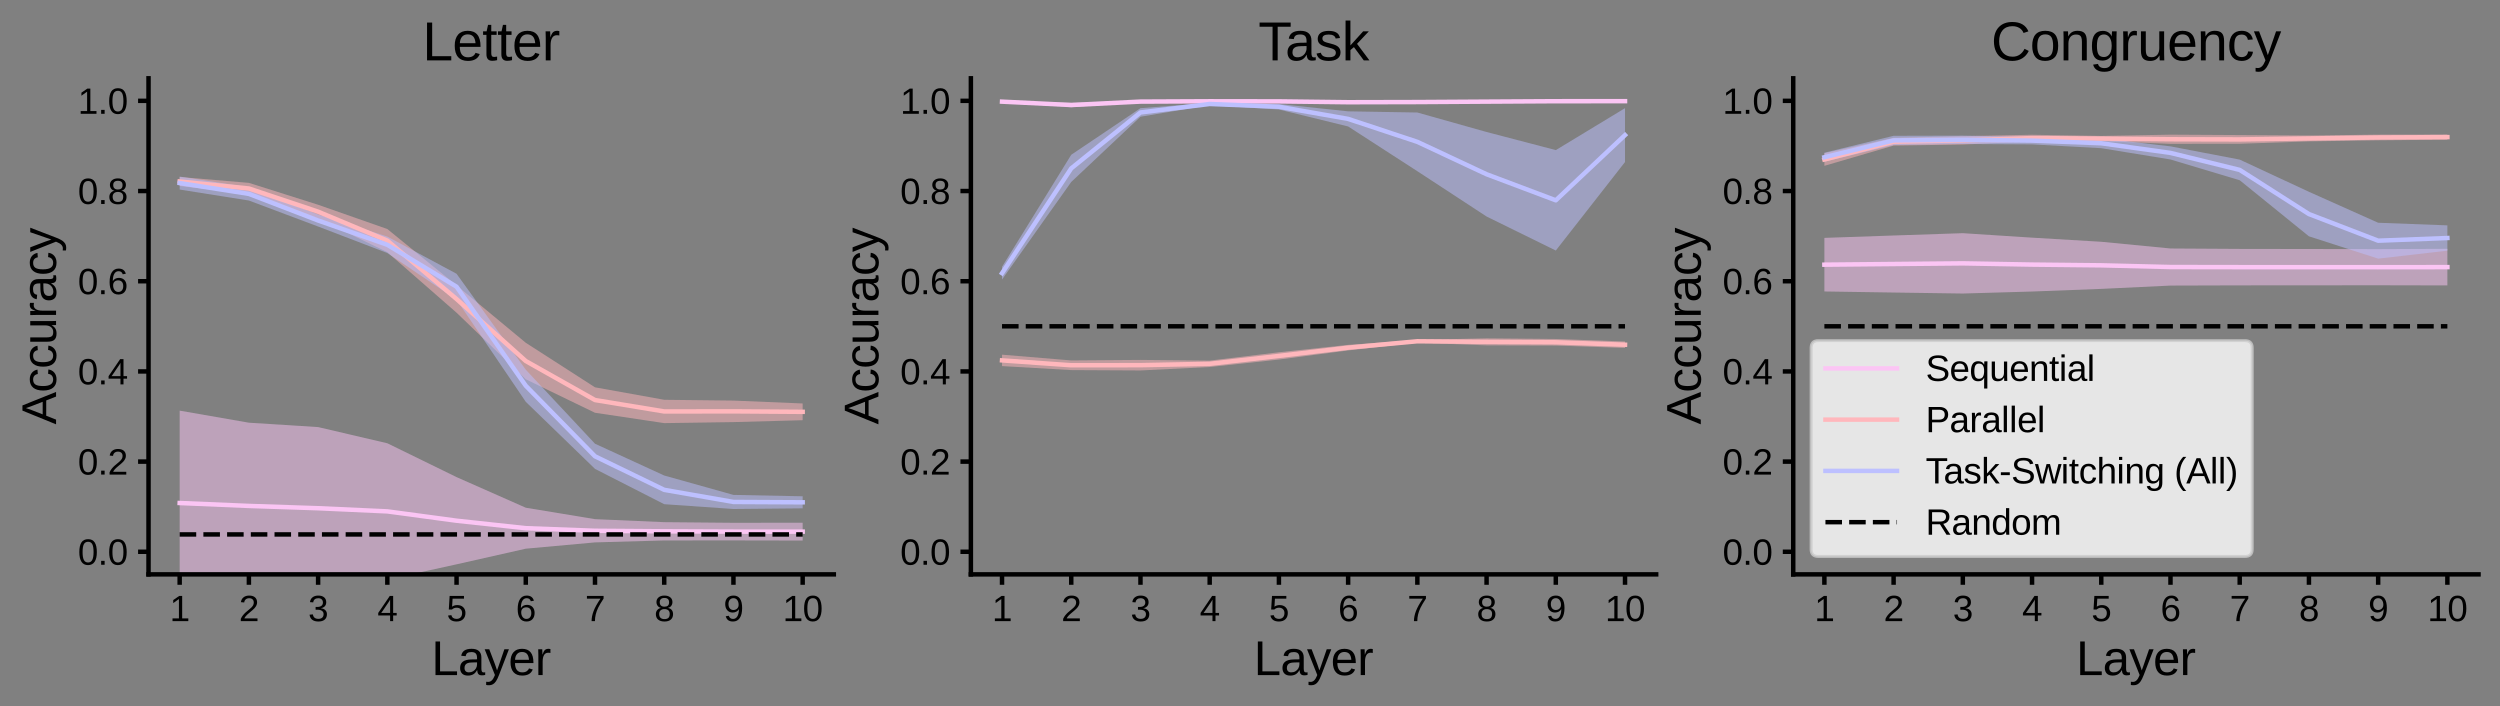 <?xml version="1.0" encoding="utf-8" standalone="no"?>
<!DOCTYPE svg PUBLIC "-//W3C//DTD SVG 1.1//EN"
  "http://www.w3.org/Graphics/SVG/1.1/DTD/svg11.dtd">
<svg xmlns:xlink="http://www.w3.org/1999/xlink" width="838.195pt" height="236.866pt" viewBox="0 0 838.195 236.866" xmlns="http://www.w3.org/2000/svg" version="1.1">
 <rect x="0" y="0" width="838.195" height="236.866" fill="#808080" stroke="none"/>
 <defs>
  <style type="text/css">*{stroke-linejoin: round; stroke-linecap: butt}</style>
 </defs>
 <g id="figure_1">
  <g id="patch_1">
   <path d="M 0 236.866 
L 838.195 236.866 
L 838.195 0 
L 0 0 
L 0 236.866 
z
" style="fill: none"/>
  </g>
  <g id="axes_1">
   <g id="patch_2">
    <path d="M 49.795 192.564 
L 279.56 192.564 
L 279.56 26.244 
L 49.795 26.244 
L 49.795 192.564 
z
" style="fill: none"/>
   </g>
   <g id="PolyCollection_1">
    <path d="M 60.239 137.675 
L 60.239 199.629 
L 83.447 197.533 
L 106.656 197.609 
L 129.865 194.295 
L 153.073 189.206 
L 176.282 183.964 
L 199.49 181.856 
L 222.699 181.201 
L 245.907 181.188 
L 269.116 181.234 
L 269.116 175.255 
L 269.116 175.255 
L 245.907 175.283 
L 222.699 175.067 
L 199.49 174.062 
L 176.282 170.226 
L 153.073 159.962 
L 129.865 148.619 
L 106.656 143.19 
L 83.447 141.721 
L 60.239 137.675 
z
" clip-path="url(#p177476f811)" style="fill: #fbc5f4; fill-opacity: 0.5"/>
   </g>
   <g id="PolyCollection_2">
    <path d="M 60.239 59.342 
L 60.239 62.364 
L 83.447 65.089 
L 106.656 73.29 
L 129.865 84.557 
L 153.073 104.843 
L 176.282 127.169 
L 199.49 138.394 
L 222.699 141.866 
L 245.907 141.523 
L 269.116 140.889 
L 269.116 135.273 
L 269.116 135.273 
L 245.907 134.307 
L 222.699 134.039 
L 199.49 129.858 
L 176.282 114.926 
L 153.073 95.682 
L 129.865 76.788 
L 106.656 68.649 
L 83.447 61.307 
L 60.239 59.342 
z
" clip-path="url(#p177476f811)" style="fill: #ffb7bc; fill-opacity: 0.5"/>
   </g>
   <g id="PolyCollection_3">
    <path d="M 60.239 59.199 
L 60.239 63.556 
L 83.447 67.235 
L 106.656 75.949 
L 129.865 84.842 
L 153.073 100.478 
L 176.282 134.721 
L 199.49 157.21 
L 222.699 169.048 
L 245.907 170.658 
L 269.116 170.434 
L 269.116 166.391 
L 269.116 166.391 
L 245.907 165.929 
L 222.699 159.427 
L 199.49 148.769 
L 176.282 123.948 
L 153.073 91.788 
L 129.865 79.318 
L 106.656 71.914 
L 83.447 62.786 
L 60.239 59.199 
z
" clip-path="url(#p177476f811)" style="fill: #bdc0ff; fill-opacity: 0.5"/>
   </g>
   <g id="matplotlib.axis_1">
    <g id="xtick_1">
     <g id="line2d_1">
      <defs>
       <path id="ma0a44d4d78" d="M 0 0 
L 0 3.5 
" style="stroke: #000000; stroke-width: 1.5"/>
      </defs>
      <g>
       <use xlink:href="#ma0a44d4d78" x="60.239" y="192.564" style="stroke: #000000; stroke-width: 1.5"/>
      </g>
     </g>
     <g id="text_1">
      <!-- 1 -->
      <g transform="translate(56.902 208.261) scale(0.12 -0.12)">
       <defs>
        <path id="LiberationSans-31" d="M 488 0 
L 488 478 
L 1609 478 
L 1609 3866 
L 616 3156 
L 616 3688 
L 1656 4403 
L 2175 4403 
L 2175 478 
L 3247 478 
L 3247 0 
L 488 0 
z
" transform="scale(0.016)"/>
       </defs>
       <use xlink:href="#LiberationSans-31"/>
      </g>
     </g>
    </g>
    <g id="xtick_2">
     <g id="line2d_2">
      <g>
       <use xlink:href="#ma0a44d4d78" x="83.447" y="192.564" style="stroke: #000000; stroke-width: 1.5"/>
      </g>
     </g>
     <g id="text_2">
      <!-- 2 -->
      <g transform="translate(80.111 208.261) scale(0.12 -0.12)">
       <defs>
        <path id="LiberationSans-32" d="M 322 0 
L 322 397 
Q 481 763 711 1042 
Q 941 1322 1194 1548 
Q 1447 1775 1695 1969 
Q 1944 2163 2144 2356 
Q 2344 2550 2467 2762 
Q 2591 2975 2591 3244 
Q 2591 3606 2378 3806 
Q 2166 4006 1788 4006 
Q 1428 4006 1195 3811 
Q 963 3616 922 3263 
L 347 3316 
Q 409 3844 795 4156 
Q 1181 4469 1788 4469 
Q 2453 4469 2811 4155 
Q 3169 3841 3169 3263 
Q 3169 3006 3051 2753 
Q 2934 2500 2703 2247 
Q 2472 1994 1819 1463 
Q 1459 1169 1246 933 
Q 1034 697 941 478 
L 3238 478 
L 3238 0 
L 322 0 
z
" transform="scale(0.016)"/>
       </defs>
       <use xlink:href="#LiberationSans-32"/>
      </g>
     </g>
    </g>
    <g id="xtick_3">
     <g id="line2d_3">
      <g>
       <use xlink:href="#ma0a44d4d78" x="106.656" y="192.564" style="stroke: #000000; stroke-width: 1.5"/>
      </g>
     </g>
     <g id="text_3">
      <!-- 3 -->
      <g transform="translate(103.319 208.261) scale(0.12 -0.12)">
       <defs>
        <path id="LiberationSans-33" d="M 3278 1216 
Q 3278 606 2890 271 
Q 2503 -63 1784 -63 
Q 1116 -63 717 239 
Q 319 541 244 1131 
L 825 1184 
Q 938 403 1784 403 
Q 2209 403 2451 612 
Q 2694 822 2694 1234 
Q 2694 1594 2417 1795 
Q 2141 1997 1619 1997 
L 1300 1997 
L 1300 2484 
L 1606 2484 
Q 2069 2484 2323 2686 
Q 2578 2888 2578 3244 
Q 2578 3597 2370 3801 
Q 2163 4006 1753 4006 
Q 1381 4006 1151 3815 
Q 922 3625 884 3278 
L 319 3322 
Q 381 3863 767 4166 
Q 1153 4469 1759 4469 
Q 2422 4469 2789 4161 
Q 3156 3853 3156 3303 
Q 3156 2881 2920 2617 
Q 2684 2353 2234 2259 
L 2234 2247 
Q 2728 2194 3003 1916 
Q 3278 1638 3278 1216 
z
" transform="scale(0.016)"/>
       </defs>
       <use xlink:href="#LiberationSans-33"/>
      </g>
     </g>
    </g>
    <g id="xtick_4">
     <g id="line2d_4">
      <g>
       <use xlink:href="#ma0a44d4d78" x="129.865" y="192.564" style="stroke: #000000; stroke-width: 1.5"/>
      </g>
     </g>
     <g id="text_4">
      <!-- 4 -->
      <g transform="translate(126.528 208.261) scale(0.12 -0.12)">
       <defs>
        <path id="LiberationSans-34" d="M 2753 997 
L 2753 0 
L 2222 0 
L 2222 997 
L 147 997 
L 147 1434 
L 2163 4403 
L 2753 4403 
L 2753 1441 
L 3372 1441 
L 3372 997 
L 2753 997 
z
M 2222 3769 
Q 2216 3750 2134 3603 
Q 2053 3456 2013 3397 
L 884 1734 
L 716 1503 
L 666 1441 
L 2222 1441 
L 2222 3769 
z
" transform="scale(0.016)"/>
       </defs>
       <use xlink:href="#LiberationSans-34"/>
      </g>
     </g>
    </g>
    <g id="xtick_5">
     <g id="line2d_5">
      <g>
       <use xlink:href="#ma0a44d4d78" x="153.073" y="192.564" style="stroke: #000000; stroke-width: 1.5"/>
      </g>
     </g>
     <g id="text_5">
      <!-- 5 -->
      <g transform="translate(149.737 208.261) scale(0.12 -0.12)">
       <defs>
        <path id="LiberationSans-35" d="M 3291 1434 
Q 3291 738 2877 337 
Q 2463 -63 1728 -63 
Q 1113 -63 734 206 
Q 356 475 256 984 
L 825 1050 
Q 1003 397 1741 397 
Q 2194 397 2450 670 
Q 2706 944 2706 1422 
Q 2706 1838 2448 2094 
Q 2191 2350 1753 2350 
Q 1525 2350 1328 2278 
Q 1131 2206 934 2034 
L 384 2034 
L 531 4403 
L 3034 4403 
L 3034 3925 
L 1044 3925 
L 959 2528 
Q 1325 2809 1869 2809 
Q 2519 2809 2905 2428 
Q 3291 2047 3291 1434 
z
" transform="scale(0.016)"/>
       </defs>
       <use xlink:href="#LiberationSans-35"/>
      </g>
     </g>
    </g>
    <g id="xtick_6">
     <g id="line2d_6">
      <g>
       <use xlink:href="#ma0a44d4d78" x="176.282" y="192.564" style="stroke: #000000; stroke-width: 1.5"/>
      </g>
     </g>
     <g id="text_6">
      <!-- 6 -->
      <g transform="translate(172.945 208.261) scale(0.12 -0.12)">
       <defs>
        <path id="LiberationSans-36" d="M 3278 1441 
Q 3278 744 2900 340 
Q 2522 -63 1856 -63 
Q 1113 -63 719 490 
Q 325 1044 325 2100 
Q 325 3244 734 3856 
Q 1144 4469 1900 4469 
Q 2897 4469 3156 3572 
L 2619 3475 
Q 2453 4013 1894 4013 
Q 1413 4013 1148 3564 
Q 884 3116 884 2266 
Q 1038 2550 1316 2698 
Q 1594 2847 1953 2847 
Q 2563 2847 2920 2465 
Q 3278 2084 3278 1441 
z
M 2706 1416 
Q 2706 1894 2472 2153 
Q 2238 2413 1819 2413 
Q 1425 2413 1183 2183 
Q 941 1953 941 1550 
Q 941 1041 1192 716 
Q 1444 391 1838 391 
Q 2244 391 2475 664 
Q 2706 938 2706 1416 
z
" transform="scale(0.016)"/>
       </defs>
       <use xlink:href="#LiberationSans-36"/>
      </g>
     </g>
    </g>
    <g id="xtick_7">
     <g id="line2d_7">
      <g>
       <use xlink:href="#ma0a44d4d78" x="199.49" y="192.564" style="stroke: #000000; stroke-width: 1.5"/>
      </g>
     </g>
     <g id="text_7">
      <!-- 7 -->
      <g transform="translate(196.154 208.261) scale(0.12 -0.12)">
       <defs>
        <path id="LiberationSans-37" d="M 3238 3947 
Q 2563 2916 2284 2331 
Q 2006 1747 1867 1178 
Q 1728 609 1728 0 
L 1141 0 
Q 1141 844 1498 1776 
Q 1856 2709 2694 3925 
L 328 3925 
L 328 4403 
L 3238 4403 
L 3238 3947 
z
" transform="scale(0.016)"/>
       </defs>
       <use xlink:href="#LiberationSans-37"/>
      </g>
     </g>
    </g>
    <g id="xtick_8">
     <g id="line2d_8">
      <g>
       <use xlink:href="#ma0a44d4d78" x="222.699" y="192.564" style="stroke: #000000; stroke-width: 1.5"/>
      </g>
     </g>
     <g id="text_8">
      <!-- 8 -->
      <g transform="translate(219.362 208.261) scale(0.12 -0.12)">
       <defs>
        <path id="LiberationSans-38" d="M 3281 1228 
Q 3281 619 2893 278 
Q 2506 -63 1781 -63 
Q 1075 -63 676 271 
Q 278 606 278 1222 
Q 278 1653 525 1947 
Q 772 2241 1156 2303 
L 1156 2316 
Q 797 2400 589 2681 
Q 381 2963 381 3341 
Q 381 3844 757 4156 
Q 1134 4469 1769 4469 
Q 2419 4469 2795 4162 
Q 3172 3856 3172 3334 
Q 3172 2956 2962 2675 
Q 2753 2394 2391 2322 
L 2391 2309 
Q 2813 2241 3047 1952 
Q 3281 1663 3281 1228 
z
M 2588 3303 
Q 2588 4050 1769 4050 
Q 1372 4050 1164 3862 
Q 956 3675 956 3303 
Q 956 2925 1170 2726 
Q 1384 2528 1775 2528 
Q 2172 2528 2380 2711 
Q 2588 2894 2588 3303 
z
M 2697 1281 
Q 2697 1691 2453 1898 
Q 2209 2106 1769 2106 
Q 1341 2106 1100 1882 
Q 859 1659 859 1269 
Q 859 359 1788 359 
Q 2247 359 2472 579 
Q 2697 800 2697 1281 
z
" transform="scale(0.016)"/>
       </defs>
       <use xlink:href="#LiberationSans-38"/>
      </g>
     </g>
    </g>
    <g id="xtick_9">
     <g id="line2d_9">
      <g>
       <use xlink:href="#ma0a44d4d78" x="245.907" y="192.564" style="stroke: #000000; stroke-width: 1.5"/>
      </g>
     </g>
     <g id="text_9">
      <!-- 9 -->
      <g transform="translate(242.571 208.261) scale(0.12 -0.12)">
       <defs>
        <path id="LiberationSans-39" d="M 3256 2291 
Q 3256 1156 2842 546 
Q 2428 -63 1663 -63 
Q 1147 -63 836 154 
Q 525 372 391 856 
L 928 941 
Q 1097 391 1672 391 
Q 2156 391 2422 841 
Q 2688 1291 2700 2125 
Q 2575 1844 2272 1673 
Q 1969 1503 1606 1503 
Q 1013 1503 656 1909 
Q 300 2316 300 2988 
Q 300 3678 687 4073 
Q 1075 4469 1766 4469 
Q 2500 4469 2878 3925 
Q 3256 3381 3256 2291 
z
M 2644 2834 
Q 2644 3366 2400 3689 
Q 2156 4013 1747 4013 
Q 1341 4013 1106 3736 
Q 872 3459 872 2988 
Q 872 2506 1106 2226 
Q 1341 1947 1741 1947 
Q 1984 1947 2193 2058 
Q 2403 2169 2523 2372 
Q 2644 2575 2644 2834 
z
" transform="scale(0.016)"/>
       </defs>
       <use xlink:href="#LiberationSans-39"/>
      </g>
     </g>
    </g>
    <g id="xtick_10">
     <g id="line2d_10">
      <g>
       <use xlink:href="#ma0a44d4d78" x="269.116" y="192.564" style="stroke: #000000; stroke-width: 1.5"/>
      </g>
     </g>
     <g id="text_10">
      <!-- 10 -->
      <g transform="translate(262.443 208.261) scale(0.12 -0.12)">
       <defs>
        <path id="LiberationSans-30" d="M 3309 2203 
Q 3309 1100 2920 518 
Q 2531 -63 1772 -63 
Q 1013 -63 631 515 
Q 250 1094 250 2203 
Q 250 3338 620 3903 
Q 991 4469 1791 4469 
Q 2569 4469 2939 3897 
Q 3309 3325 3309 2203 
z
M 2738 2203 
Q 2738 3156 2517 3584 
Q 2297 4013 1791 4013 
Q 1272 4013 1045 3591 
Q 819 3169 819 2203 
Q 819 1266 1048 831 
Q 1278 397 1778 397 
Q 2275 397 2506 840 
Q 2738 1284 2738 2203 
z
" transform="scale(0.016)"/>
       </defs>
       <use xlink:href="#LiberationSans-31"/>
       <use xlink:href="#LiberationSans-30" x="55.615"/>
      </g>
     </g>
    </g>
    <g id="text_11">
     <!-- Layer -->
     <g transform="translate(144.667 226.346) scale(0.16 -0.16)">
      <defs>
       <path id="LiberationSans-4c" d="M 525 0 
L 525 4403 
L 1122 4403 
L 1122 488 
L 3347 488 
L 3347 0 
L 525 0 
z
" transform="scale(0.016)"/>
       <path id="LiberationSans-61" d="M 1294 -63 
Q 784 -63 528 206 
Q 272 475 272 944 
Q 272 1469 617 1750 
Q 963 2031 1731 2050 
L 2491 2063 
L 2491 2247 
Q 2491 2659 2316 2837 
Q 2141 3016 1766 3016 
Q 1388 3016 1216 2887 
Q 1044 2759 1009 2478 
L 422 2531 
Q 566 3444 1778 3444 
Q 2416 3444 2737 3151 
Q 3059 2859 3059 2306 
L 3059 850 
Q 3059 600 3125 473 
Q 3191 347 3375 347 
Q 3456 347 3559 369 
L 3559 19 
Q 3347 -31 3125 -31 
Q 2813 -31 2670 133 
Q 2528 297 2509 647 
L 2491 647 
Q 2275 259 1989 98 
Q 1703 -63 1294 -63 
z
M 1422 359 
Q 1731 359 1972 500 
Q 2213 641 2352 886 
Q 2491 1131 2491 1391 
L 2491 1669 
L 1875 1656 
Q 1478 1650 1273 1575 
Q 1069 1500 959 1344 
Q 850 1188 850 934 
Q 850 659 998 509 
Q 1147 359 1422 359 
z
" transform="scale(0.016)"/>
       <path id="LiberationSans-79" d="M 597 -1328 
Q 366 -1328 209 -1294 
L 209 -872 
Q 328 -891 472 -891 
Q 997 -891 1303 -119 
L 1356 16 
L 16 3381 
L 616 3381 
L 1328 1513 
Q 1344 1469 1366 1408 
Q 1388 1347 1506 1000 
Q 1625 653 1634 613 
L 1853 1228 
L 2594 3381 
L 3188 3381 
L 1888 0 
Q 1678 -541 1497 -805 
Q 1316 -1069 1095 -1198 
Q 875 -1328 597 -1328 
z
" transform="scale(0.016)"/>
       <path id="LiberationSans-65" d="M 863 1572 
Q 863 991 1103 675 
Q 1344 359 1806 359 
Q 2172 359 2392 506 
Q 2613 653 2691 878 
L 3184 738 
Q 2881 -63 1806 -63 
Q 1056 -63 664 384 
Q 272 831 272 1713 
Q 272 2550 664 2997 
Q 1056 3444 1784 3444 
Q 3275 3444 3275 1647 
L 3275 1572 
L 863 1572 
z
M 2694 2003 
Q 2647 2538 2422 2783 
Q 2197 3028 1775 3028 
Q 1366 3028 1127 2754 
Q 888 2481 869 2003 
L 2694 2003 
z
" transform="scale(0.016)"/>
       <path id="LiberationSans-72" d="M 444 0 
L 444 2594 
Q 444 2950 425 3381 
L 956 3381 
Q 981 2806 981 2691 
L 994 2691 
Q 1128 3125 1303 3284 
Q 1478 3444 1797 3444 
Q 1909 3444 2025 3413 
L 2025 2897 
Q 1913 2928 1725 2928 
Q 1375 2928 1190 2626 
Q 1006 2325 1006 1763 
L 1006 0 
L 444 0 
z
" transform="scale(0.016)"/>
      </defs>
      <use xlink:href="#LiberationSans-4c"/>
      <use xlink:href="#LiberationSans-61" x="55.615"/>
      <use xlink:href="#LiberationSans-79" x="111.23"/>
      <use xlink:href="#LiberationSans-65" x="161.23"/>
      <use xlink:href="#LiberationSans-72" x="216.846"/>
     </g>
    </g>
   </g>
   <g id="matplotlib.axis_2">
    <g id="ytick_1">
     <g id="line2d_11">
      <defs>
       <path id="mbcff55634d" d="M 0 0 
L -3.5 0 
" style="stroke: #000000; stroke-width: 1.5"/>
      </defs>
      <g>
       <use xlink:href="#mbcff55634d" x="49.795" y="185.004" style="stroke: #000000; stroke-width: 1.5"/>
      </g>
     </g>
     <g id="text_12">
      <!-- 0.0 -->
      <g transform="translate(26.115 189.352) scale(0.12 -0.12)">
       <defs>
        <path id="LiberationSans-2e" d="M 584 0 
L 584 684 
L 1194 684 
L 1194 0 
L 584 0 
z
" transform="scale(0.016)"/>
       </defs>
       <use xlink:href="#LiberationSans-30"/>
       <use xlink:href="#LiberationSans-2e" x="55.615"/>
       <use xlink:href="#LiberationSans-30" x="83.398"/>
      </g>
     </g>
    </g>
    <g id="ytick_2">
     <g id="line2d_12">
      <g>
       <use xlink:href="#mbcff55634d" x="49.795" y="154.764" style="stroke: #000000; stroke-width: 1.5"/>
      </g>
     </g>
     <g id="text_13">
      <!-- 0.2 -->
      <g transform="translate(26.115 159.113) scale(0.12 -0.12)">
       <use xlink:href="#LiberationSans-30"/>
       <use xlink:href="#LiberationSans-2e" x="55.615"/>
       <use xlink:href="#LiberationSans-32" x="83.398"/>
      </g>
     </g>
    </g>
    <g id="ytick_3">
     <g id="line2d_13">
      <g>
       <use xlink:href="#mbcff55634d" x="49.795" y="124.524" style="stroke: #000000; stroke-width: 1.5"/>
      </g>
     </g>
     <g id="text_14">
      <!-- 0.4 -->
      <g transform="translate(26.115 128.873) scale(0.12 -0.12)">
       <use xlink:href="#LiberationSans-30"/>
       <use xlink:href="#LiberationSans-2e" x="55.615"/>
       <use xlink:href="#LiberationSans-34" x="83.398"/>
      </g>
     </g>
    </g>
    <g id="ytick_4">
     <g id="line2d_14">
      <g>
       <use xlink:href="#mbcff55634d" x="49.795" y="94.284" style="stroke: #000000; stroke-width: 1.5"/>
      </g>
     </g>
     <g id="text_15">
      <!-- 0.6 -->
      <g transform="translate(26.115 98.632) scale(0.12 -0.12)">
       <use xlink:href="#LiberationSans-30"/>
       <use xlink:href="#LiberationSans-2e" x="55.615"/>
       <use xlink:href="#LiberationSans-36" x="83.398"/>
      </g>
     </g>
    </g>
    <g id="ytick_5">
     <g id="line2d_15">
      <g>
       <use xlink:href="#mbcff55634d" x="49.795" y="64.044" style="stroke: #000000; stroke-width: 1.5"/>
      </g>
     </g>
     <g id="text_16">
      <!-- 0.8 -->
      <g transform="translate(26.115 68.392) scale(0.12 -0.12)">
       <use xlink:href="#LiberationSans-30"/>
       <use xlink:href="#LiberationSans-2e" x="55.615"/>
       <use xlink:href="#LiberationSans-38" x="83.398"/>
      </g>
     </g>
    </g>
    <g id="ytick_6">
     <g id="line2d_16">
      <g>
       <use xlink:href="#mbcff55634d" x="49.795" y="33.804" style="stroke: #000000; stroke-width: 1.5"/>
      </g>
     </g>
     <g id="text_17">
      <!-- 1.0 -->
      <g transform="translate(26.115 38.153) scale(0.12 -0.12)">
       <use xlink:href="#LiberationSans-31"/>
       <use xlink:href="#LiberationSans-2e" x="55.615"/>
       <use xlink:href="#LiberationSans-30" x="83.398"/>
      </g>
     </g>
    </g>
    <g id="text_18">
     <!-- Accuracy -->
     <g transform="translate(18.795 142.302) rotate(-90) scale(0.16 -0.16)">
      <defs>
       <path id="LiberationSans-41" d="M 3647 0 
L 3144 1288 
L 1138 1288 
L 631 0 
L 13 0 
L 1809 4403 
L 2488 4403 
L 4256 0 
L 3647 0 
z
M 2141 3953 
L 2113 3866 
Q 2034 3606 1881 3200 
L 1319 1753 
L 2966 1753 
L 2400 3206 
Q 2313 3422 2225 3694 
L 2141 3953 
z
" transform="scale(0.016)"/>
       <path id="LiberationSans-63" d="M 859 1706 
Q 859 1031 1071 706 
Q 1284 381 1713 381 
Q 2013 381 2214 543 
Q 2416 706 2463 1044 
L 3031 1006 
Q 2966 519 2616 228 
Q 2266 -63 1728 -63 
Q 1019 -63 645 385 
Q 272 834 272 1694 
Q 272 2547 647 2995 
Q 1022 3444 1722 3444 
Q 2241 3444 2583 3175 
Q 2925 2906 3013 2434 
L 2434 2391 
Q 2391 2672 2212 2837 
Q 2034 3003 1706 3003 
Q 1259 3003 1059 2706 
Q 859 2409 859 1706 
z
" transform="scale(0.016)"/>
       <path id="LiberationSans-75" d="M 981 3381 
L 981 1238 
Q 981 903 1047 718 
Q 1113 534 1256 453 
Q 1400 372 1678 372 
Q 2084 372 2318 650 
Q 2553 928 2553 1422 
L 2553 3381 
L 3116 3381 
L 3116 722 
Q 3116 131 3134 0 
L 2603 0 
Q 2600 16 2597 84 
Q 2594 153 2589 242 
Q 2584 331 2578 578 
L 2569 578 
Q 2375 228 2120 82 
Q 1866 -63 1488 -63 
Q 931 -63 673 214 
Q 416 491 416 1128 
L 416 3381 
L 981 3381 
z
" transform="scale(0.016)"/>
      </defs>
      <use xlink:href="#LiberationSans-41"/>
      <use xlink:href="#LiberationSans-63" x="66.699"/>
      <use xlink:href="#LiberationSans-63" x="116.699"/>
      <use xlink:href="#LiberationSans-75" x="166.699"/>
      <use xlink:href="#LiberationSans-72" x="222.314"/>
      <use xlink:href="#LiberationSans-61" x="255.615"/>
      <use xlink:href="#LiberationSans-63" x="311.23"/>
      <use xlink:href="#LiberationSans-79" x="361.23"/>
     </g>
    </g>
   </g>
   <g id="line2d_17">
    <path d="M 60.239 168.652 
L 83.447 169.627 
L 106.656 170.399 
L 129.865 171.457 
L 153.073 174.584 
L 176.282 177.095 
L 199.49 177.959 
L 222.699 178.134 
L 245.907 178.235 
L 269.116 178.245 
" clip-path="url(#p177476f811)" style="fill: none; stroke: #fbc5f4; stroke-width: 1.5; stroke-linecap: square"/>
   </g>
   <g id="line2d_18">
    <path d="M 60.239 60.853 
L 83.447 63.198 
L 106.656 70.97 
L 129.865 80.673 
L 153.073 100.262 
L 176.282 121.048 
L 199.49 134.126 
L 222.699 137.952 
L 245.907 137.915 
L 269.116 138.081 
" clip-path="url(#p177476f811)" style="fill: none; stroke: #ffb7bc; stroke-width: 1.5; stroke-linecap: square"/>
   </g>
   <g id="line2d_19">
    <path d="M 60.239 61.377 
L 83.447 65.01 
L 106.656 73.931 
L 129.865 82.08 
L 153.073 96.133 
L 176.282 129.334 
L 199.49 152.989 
L 222.699 164.237 
L 245.907 168.293 
L 269.116 168.413 
" clip-path="url(#p177476f811)" style="fill: none; stroke: #bdc0ff; stroke-width: 1.5; stroke-linecap: square"/>
   </g>
   <g id="line2d_20">
    <path d="M 60.239 179.189 
L 83.447 179.189 
L 106.656 179.189 
L 129.865 179.189 
L 153.073 179.189 
L 176.282 179.189 
L 199.49 179.189 
L 222.699 179.189 
L 245.907 179.189 
L 269.116 179.189 
" clip-path="url(#p177476f811)" style="fill: none; stroke-dasharray: 5.55,2.4; stroke-dashoffset: 0; stroke: #000000; stroke-width: 1.5"/>
   </g>
   <g id="patch_3">
    <path d="M 49.795 192.564 
L 49.795 26.244 
" style="fill: none; stroke: #000000; stroke-width: 1.5; stroke-linejoin: miter; stroke-linecap: square"/>
   </g>
   <g id="patch_4">
    <path d="M 49.795 192.564 
L 279.56 192.564 
" style="fill: none; stroke: #000000; stroke-width: 1.5; stroke-linejoin: miter; stroke-linecap: square"/>
   </g>
   <g id="text_19">
    <!-- Letter -->
    <g transform="translate(141.665 20.244) scale(0.18 -0.18)">
     <defs>
      <path id="LiberationSans-74" d="M 1731 25 
Q 1453 -50 1163 -50 
Q 488 -50 488 716 
L 488 2972 
L 97 2972 
L 97 3381 
L 509 3381 
L 675 4138 
L 1050 4138 
L 1050 3381 
L 1675 3381 
L 1675 2972 
L 1050 2972 
L 1050 838 
Q 1050 594 1129 495 
Q 1209 397 1406 397 
Q 1519 397 1731 441 
L 1731 25 
z
" transform="scale(0.016)"/>
     </defs>
     <use xlink:href="#LiberationSans-4c"/>
     <use xlink:href="#LiberationSans-65" x="55.615"/>
     <use xlink:href="#LiberationSans-74" x="111.23"/>
     <use xlink:href="#LiberationSans-74" x="139.014"/>
     <use xlink:href="#LiberationSans-65" x="166.797"/>
     <use xlink:href="#LiberationSans-72" x="222.412"/>
    </g>
   </g>
  </g>
  <g id="axes_2">
   <g id="patch_5">
    <path d="M 325.513 192.564 
L 555.277 192.564 
L 555.277 26.244 
L 325.513 26.244 
L 325.513 192.564 
z
" style="fill: none"/>
   </g>
   <g id="PolyCollection_4">
    <path d="M 335.956 33.98 
L 335.956 34.181 
L 359.165 35.955 
L 382.374 34.209 
L 405.582 34.062 
L 428.791 34.148 
L 451.999 34.548 
L 475.208 34.362 
L 498.416 34.29 
L 521.625 34.043 
L 544.834 34.033 
L 544.834 33.815 
L 544.834 33.815 
L 521.625 33.823 
L 498.416 33.852 
L 475.208 34.074 
L 451.999 33.999 
L 428.791 33.829 
L 405.582 33.841 
L 382.374 33.915 
L 359.165 34.468 
L 335.956 33.98 
z
" clip-path="url(#p1b9ed61f5f)" style="fill: #fbc5f4; fill-opacity: 0.5"/>
   </g>
   <g id="PolyCollection_5">
    <path d="M 335.956 118.912 
L 335.956 122.743 
L 359.165 124.086 
L 382.374 124.208 
L 405.582 123.049 
L 428.791 120.551 
L 451.999 117.492 
L 475.208 114.881 
L 498.416 115.798 
L 521.625 115.863 
L 544.834 116.651 
L 544.834 114.5 
L 544.834 114.5 
L 521.625 113.651 
L 498.416 113.44 
L 475.208 113.953 
L 451.999 115.627 
L 428.791 118.106 
L 405.582 120.905 
L 382.374 120.666 
L 359.165 120.842 
L 335.956 118.912 
z
" clip-path="url(#p1b9ed61f5f)" style="fill: #ffb7bc; fill-opacity: 0.5"/>
   </g>
   <g id="PolyCollection_6">
    <path d="M 335.956 89.446 
L 335.956 93.733 
L 359.165 61.007 
L 382.374 39.14 
L 405.582 35.248 
L 428.791 36.712 
L 451.999 42.402 
L 475.208 57.406 
L 498.416 72.596 
L 521.625 84.001 
L 544.834 54.326 
L 544.834 36.257 
L 544.834 36.257 
L 521.625 50.323 
L 498.416 44.254 
L 475.208 37.72 
L 451.999 37.328 
L 428.791 34.87 
L 405.582 34.476 
L 382.374 36.268 
L 359.165 51.888 
L 335.956 89.446 
z
" clip-path="url(#p1b9ed61f5f)" style="fill: #bdc0ff; fill-opacity: 0.5"/>
   </g>
   <g id="matplotlib.axis_3">
    <g id="xtick_11">
     <g id="line2d_21">
      <g>
       <use xlink:href="#ma0a44d4d78" x="335.956" y="192.564" style="stroke: #000000; stroke-width: 1.5"/>
      </g>
     </g>
     <g id="text_20">
      <!-- 1 -->
      <g transform="translate(332.62 208.261) scale(0.12 -0.12)">
       <use xlink:href="#LiberationSans-31"/>
      </g>
     </g>
    </g>
    <g id="xtick_12">
     <g id="line2d_22">
      <g>
       <use xlink:href="#ma0a44d4d78" x="359.165" y="192.564" style="stroke: #000000; stroke-width: 1.5"/>
      </g>
     </g>
     <g id="text_21">
      <!-- 2 -->
      <g transform="translate(355.828 208.261) scale(0.12 -0.12)">
       <use xlink:href="#LiberationSans-32"/>
      </g>
     </g>
    </g>
    <g id="xtick_13">
     <g id="line2d_23">
      <g>
       <use xlink:href="#ma0a44d4d78" x="382.374" y="192.564" style="stroke: #000000; stroke-width: 1.5"/>
      </g>
     </g>
     <g id="text_22">
      <!-- 3 -->
      <g transform="translate(379.037 208.261) scale(0.12 -0.12)">
       <use xlink:href="#LiberationSans-33"/>
      </g>
     </g>
    </g>
    <g id="xtick_14">
     <g id="line2d_24">
      <g>
       <use xlink:href="#ma0a44d4d78" x="405.582" y="192.564" style="stroke: #000000; stroke-width: 1.5"/>
      </g>
     </g>
     <g id="text_23">
      <!-- 4 -->
      <g transform="translate(402.246 208.261) scale(0.12 -0.12)">
       <use xlink:href="#LiberationSans-34"/>
      </g>
     </g>
    </g>
    <g id="xtick_15">
     <g id="line2d_25">
      <g>
       <use xlink:href="#ma0a44d4d78" x="428.791" y="192.564" style="stroke: #000000; stroke-width: 1.5"/>
      </g>
     </g>
     <g id="text_24">
      <!-- 5 -->
      <g transform="translate(425.454 208.261) scale(0.12 -0.12)">
       <use xlink:href="#LiberationSans-35"/>
      </g>
     </g>
    </g>
    <g id="xtick_16">
     <g id="line2d_26">
      <g>
       <use xlink:href="#ma0a44d4d78" x="451.999" y="192.564" style="stroke: #000000; stroke-width: 1.5"/>
      </g>
     </g>
     <g id="text_25">
      <!-- 6 -->
      <g transform="translate(448.663 208.261) scale(0.12 -0.12)">
       <use xlink:href="#LiberationSans-36"/>
      </g>
     </g>
    </g>
    <g id="xtick_17">
     <g id="line2d_27">
      <g>
       <use xlink:href="#ma0a44d4d78" x="475.208" y="192.564" style="stroke: #000000; stroke-width: 1.5"/>
      </g>
     </g>
     <g id="text_26">
      <!-- 7 -->
      <g transform="translate(471.871 208.261) scale(0.12 -0.12)">
       <use xlink:href="#LiberationSans-37"/>
      </g>
     </g>
    </g>
    <g id="xtick_18">
     <g id="line2d_28">
      <g>
       <use xlink:href="#ma0a44d4d78" x="498.416" y="192.564" style="stroke: #000000; stroke-width: 1.5"/>
      </g>
     </g>
     <g id="text_27">
      <!-- 8 -->
      <g transform="translate(495.08 208.261) scale(0.12 -0.12)">
       <use xlink:href="#LiberationSans-38"/>
      </g>
     </g>
    </g>
    <g id="xtick_19">
     <g id="line2d_29">
      <g>
       <use xlink:href="#ma0a44d4d78" x="521.625" y="192.564" style="stroke: #000000; stroke-width: 1.5"/>
      </g>
     </g>
     <g id="text_28">
      <!-- 9 -->
      <g transform="translate(518.288 208.261) scale(0.12 -0.12)">
       <use xlink:href="#LiberationSans-39"/>
      </g>
     </g>
    </g>
    <g id="xtick_20">
     <g id="line2d_30">
      <g>
       <use xlink:href="#ma0a44d4d78" x="544.834" y="192.564" style="stroke: #000000; stroke-width: 1.5"/>
      </g>
     </g>
     <g id="text_29">
      <!-- 10 -->
      <g transform="translate(538.16 208.261) scale(0.12 -0.12)">
       <use xlink:href="#LiberationSans-31"/>
       <use xlink:href="#LiberationSans-30" x="55.615"/>
      </g>
     </g>
    </g>
    <g id="text_30">
     <!-- Layer -->
     <g transform="translate(420.385 226.346) scale(0.16 -0.16)">
      <use xlink:href="#LiberationSans-4c"/>
      <use xlink:href="#LiberationSans-61" x="55.615"/>
      <use xlink:href="#LiberationSans-79" x="111.23"/>
      <use xlink:href="#LiberationSans-65" x="161.23"/>
      <use xlink:href="#LiberationSans-72" x="216.846"/>
     </g>
    </g>
   </g>
   <g id="matplotlib.axis_4">
    <g id="ytick_7">
     <g id="line2d_31">
      <g>
       <use xlink:href="#mbcff55634d" x="325.513" y="185.004" style="stroke: #000000; stroke-width: 1.5"/>
      </g>
     </g>
     <g id="text_31">
      <!-- 0.0 -->
      <g transform="translate(301.833 189.352) scale(0.12 -0.12)">
       <use xlink:href="#LiberationSans-30"/>
       <use xlink:href="#LiberationSans-2e" x="55.615"/>
       <use xlink:href="#LiberationSans-30" x="83.398"/>
      </g>
     </g>
    </g>
    <g id="ytick_8">
     <g id="line2d_32">
      <g>
       <use xlink:href="#mbcff55634d" x="325.513" y="154.764" style="stroke: #000000; stroke-width: 1.5"/>
      </g>
     </g>
     <g id="text_32">
      <!-- 0.2 -->
      <g transform="translate(301.833 159.113) scale(0.12 -0.12)">
       <use xlink:href="#LiberationSans-30"/>
       <use xlink:href="#LiberationSans-2e" x="55.615"/>
       <use xlink:href="#LiberationSans-32" x="83.398"/>
      </g>
     </g>
    </g>
    <g id="ytick_9">
     <g id="line2d_33">
      <g>
       <use xlink:href="#mbcff55634d" x="325.513" y="124.524" style="stroke: #000000; stroke-width: 1.5"/>
      </g>
     </g>
     <g id="text_33">
      <!-- 0.4 -->
      <g transform="translate(301.833 128.873) scale(0.12 -0.12)">
       <use xlink:href="#LiberationSans-30"/>
       <use xlink:href="#LiberationSans-2e" x="55.615"/>
       <use xlink:href="#LiberationSans-34" x="83.398"/>
      </g>
     </g>
    </g>
    <g id="ytick_10">
     <g id="line2d_34">
      <g>
       <use xlink:href="#mbcff55634d" x="325.513" y="94.284" style="stroke: #000000; stroke-width: 1.5"/>
      </g>
     </g>
     <g id="text_34">
      <!-- 0.6 -->
      <g transform="translate(301.833 98.632) scale(0.12 -0.12)">
       <use xlink:href="#LiberationSans-30"/>
       <use xlink:href="#LiberationSans-2e" x="55.615"/>
       <use xlink:href="#LiberationSans-36" x="83.398"/>
      </g>
     </g>
    </g>
    <g id="ytick_11">
     <g id="line2d_35">
      <g>
       <use xlink:href="#mbcff55634d" x="325.513" y="64.044" style="stroke: #000000; stroke-width: 1.5"/>
      </g>
     </g>
     <g id="text_35">
      <!-- 0.8 -->
      <g transform="translate(301.833 68.392) scale(0.12 -0.12)">
       <use xlink:href="#LiberationSans-30"/>
       <use xlink:href="#LiberationSans-2e" x="55.615"/>
       <use xlink:href="#LiberationSans-38" x="83.398"/>
      </g>
     </g>
    </g>
    <g id="ytick_12">
     <g id="line2d_36">
      <g>
       <use xlink:href="#mbcff55634d" x="325.513" y="33.804" style="stroke: #000000; stroke-width: 1.5"/>
      </g>
     </g>
     <g id="text_36">
      <!-- 1.0 -->
      <g transform="translate(301.833 38.153) scale(0.12 -0.12)">
       <use xlink:href="#LiberationSans-31"/>
       <use xlink:href="#LiberationSans-2e" x="55.615"/>
       <use xlink:href="#LiberationSans-30" x="83.398"/>
      </g>
     </g>
    </g>
    <g id="text_37">
     <!-- Accuracy -->
     <g transform="translate(294.513 142.302) rotate(-90) scale(0.16 -0.16)">
      <use xlink:href="#LiberationSans-41"/>
      <use xlink:href="#LiberationSans-63" x="66.699"/>
      <use xlink:href="#LiberationSans-63" x="116.699"/>
      <use xlink:href="#LiberationSans-75" x="166.699"/>
      <use xlink:href="#LiberationSans-72" x="222.314"/>
      <use xlink:href="#LiberationSans-61" x="255.615"/>
      <use xlink:href="#LiberationSans-63" x="311.23"/>
      <use xlink:href="#LiberationSans-79" x="361.23"/>
     </g>
    </g>
   </g>
   <g id="line2d_37">
    <path d="M 335.956 34.08 
L 359.165 35.212 
L 382.374 34.062 
L 405.582 33.952 
L 428.791 33.988 
L 451.999 34.273 
L 475.208 34.218 
L 498.416 34.071 
L 521.625 33.933 
L 544.834 33.924 
" clip-path="url(#p1b9ed61f5f)" style="fill: none; stroke: #fbc5f4; stroke-width: 1.5; stroke-linecap: square"/>
   </g>
   <g id="line2d_38">
    <path d="M 335.956 120.827 
L 359.165 122.464 
L 382.374 122.437 
L 405.582 121.977 
L 428.791 119.328 
L 451.999 116.56 
L 475.208 114.417 
L 498.416 114.619 
L 521.625 114.757 
L 544.834 115.576 
" clip-path="url(#p1b9ed61f5f)" style="fill: none; stroke: #ffb7bc; stroke-width: 1.5; stroke-linecap: square"/>
   </g>
   <g id="line2d_39">
    <path d="M 335.956 91.59 
L 359.165 56.448 
L 382.374 37.704 
L 405.582 34.862 
L 428.791 35.791 
L 451.999 39.865 
L 475.208 47.563 
L 498.416 58.425 
L 521.625 67.162 
L 544.834 45.292 
" clip-path="url(#p1b9ed61f5f)" style="fill: none; stroke: #bdc0ff; stroke-width: 1.5; stroke-linecap: square"/>
   </g>
   <g id="line2d_40">
    <path d="M 335.956 109.404 
L 359.165 109.404 
L 382.374 109.404 
L 405.582 109.404 
L 428.791 109.404 
L 451.999 109.404 
L 475.208 109.404 
L 498.416 109.404 
L 521.625 109.404 
L 544.834 109.404 
" clip-path="url(#p1b9ed61f5f)" style="fill: none; stroke-dasharray: 5.55,2.4; stroke-dashoffset: 0; stroke: #000000; stroke-width: 1.5"/>
   </g>
   <g id="patch_6">
    <path d="M 325.513 192.564 
L 325.513 26.244 
" style="fill: none; stroke: #000000; stroke-width: 1.5; stroke-linejoin: miter; stroke-linecap: square"/>
   </g>
   <g id="patch_7">
    <path d="M 325.513 192.564 
L 555.277 192.564 
" style="fill: none; stroke: #000000; stroke-width: 1.5; stroke-linejoin: miter; stroke-linecap: square"/>
   </g>
   <g id="text_38">
    <!-- Task -->
    <g transform="translate(421.894 20.244) scale(0.18 -0.18)">
     <defs>
      <path id="LiberationSans-54" d="M 2250 3916 
L 2250 0 
L 1656 0 
L 1656 3916 
L 144 3916 
L 144 4403 
L 3763 4403 
L 3763 3916 
L 2250 3916 
z
" transform="scale(0.016)"/>
      <path id="LiberationSans-73" d="M 2969 934 
Q 2969 456 2608 196 
Q 2247 -63 1597 -63 
Q 966 -63 623 145 
Q 281 353 178 794 
L 675 891 
Q 747 619 972 492 
Q 1197 366 1597 366 
Q 2025 366 2223 497 
Q 2422 628 2422 891 
Q 2422 1091 2284 1216 
Q 2147 1341 1841 1422 
L 1438 1528 
Q 953 1653 748 1773 
Q 544 1894 428 2066 
Q 313 2238 313 2488 
Q 313 2950 642 3192 
Q 972 3434 1603 3434 
Q 2163 3434 2492 3237 
Q 2822 3041 2909 2606 
L 2403 2544 
Q 2356 2769 2151 2889 
Q 1947 3009 1603 3009 
Q 1222 3009 1040 2893 
Q 859 2778 859 2544 
Q 859 2400 934 2306 
Q 1009 2213 1156 2147 
Q 1303 2081 1775 1966 
Q 2222 1853 2419 1758 
Q 2616 1663 2730 1547 
Q 2844 1431 2906 1279 
Q 2969 1128 2969 934 
z
" transform="scale(0.016)"/>
      <path id="LiberationSans-6b" d="M 2550 0 
L 1406 1544 
L 994 1203 
L 994 0 
L 431 0 
L 431 4638 
L 994 4638 
L 994 1741 
L 2478 3381 
L 3138 3381 
L 1766 1928 
L 3209 0 
L 2550 0 
z
" transform="scale(0.016)"/>
     </defs>
     <use xlink:href="#LiberationSans-54"/>
     <use xlink:href="#LiberationSans-61" x="49.959"/>
     <use xlink:href="#LiberationSans-73" x="105.574"/>
     <use xlink:href="#LiberationSans-6b" x="155.574"/>
    </g>
   </g>
  </g>
  <g id="axes_3">
   <g id="patch_8">
    <path d="M 601.23 192.564 
L 830.995 192.564 
L 830.995 26.244 
L 601.23 26.244 
L 601.23 192.564 
z
" style="fill: none"/>
   </g>
   <g id="PolyCollection_7">
    <path d="M 611.674 79.754 
L 611.674 97.723 
L 634.883 98.081 
L 658.091 98.417 
L 681.3 97.744 
L 704.508 96.859 
L 727.717 95.749 
L 750.925 95.68 
L 774.134 95.663 
L 797.343 95.646 
L 820.551 95.697 
L 820.551 83.417 
L 820.551 83.417 
L 797.343 83.523 
L 774.134 83.488 
L 750.925 83.452 
L 727.717 83.31 
L 704.508 81.06 
L 681.3 79.678 
L 658.091 78.177 
L 634.883 78.954 
L 611.674 79.754 
z
" clip-path="url(#p776b805cf9)" style="fill: #fbc5f4; fill-opacity: 0.5"/>
   </g>
   <g id="PolyCollection_8">
    <path d="M 611.674 51.355 
L 611.674 55.599 
L 634.883 48.815 
L 658.091 48.46 
L 681.3 47.408 
L 704.508 47.343 
L 727.717 48.231 
L 750.925 48.208 
L 774.134 47.399 
L 797.343 47.042 
L 820.551 46.838 
L 820.551 45.106 
L 820.551 45.106 
L 797.343 45.141 
L 774.134 45.428 
L 750.925 45.282 
L 727.717 45.148 
L 704.508 45.576 
L 681.3 45.18 
L 658.091 45.654 
L 634.883 46.202 
L 611.674 51.355 
z
" clip-path="url(#p776b805cf9)" style="fill: #ffb7bc; fill-opacity: 0.5"/>
   </g>
   <g id="PolyCollection_9">
    <path d="M 611.674 51.203 
L 611.674 54.224 
L 634.883 48.621 
L 658.091 48.275 
L 681.3 48.416 
L 704.508 49.685 
L 727.717 53.472 
L 750.925 60.435 
L 774.134 79.236 
L 797.343 86.719 
L 820.551 84.041 
L 820.551 75.557 
L 820.551 75.557 
L 797.343 74.682 
L 774.134 64.304 
L 750.925 53.509 
L 727.717 49.068 
L 704.508 46.379 
L 681.3 45.864 
L 658.091 45.472 
L 634.883 45.531 
L 611.674 51.203 
z
" clip-path="url(#p776b805cf9)" style="fill: #bdc0ff; fill-opacity: 0.5"/>
   </g>
   <g id="matplotlib.axis_5">
    <g id="xtick_21">
     <g id="line2d_41">
      <g>
       <use xlink:href="#ma0a44d4d78" x="611.674" y="192.564" style="stroke: #000000; stroke-width: 1.5"/>
      </g>
     </g>
     <g id="text_39">
      <!-- 1 -->
      <g transform="translate(608.338 208.261) scale(0.12 -0.12)">
       <use xlink:href="#LiberationSans-31"/>
      </g>
     </g>
    </g>
    <g id="xtick_22">
     <g id="line2d_42">
      <g>
       <use xlink:href="#ma0a44d4d78" x="634.883" y="192.564" style="stroke: #000000; stroke-width: 1.5"/>
      </g>
     </g>
     <g id="text_40">
      <!-- 2 -->
      <g transform="translate(631.546 208.261) scale(0.12 -0.12)">
       <use xlink:href="#LiberationSans-32"/>
      </g>
     </g>
    </g>
    <g id="xtick_23">
     <g id="line2d_43">
      <g>
       <use xlink:href="#ma0a44d4d78" x="658.091" y="192.564" style="stroke: #000000; stroke-width: 1.5"/>
      </g>
     </g>
     <g id="text_41">
      <!-- 3 -->
      <g transform="translate(654.755 208.261) scale(0.12 -0.12)">
       <use xlink:href="#LiberationSans-33"/>
      </g>
     </g>
    </g>
    <g id="xtick_24">
     <g id="line2d_44">
      <g>
       <use xlink:href="#ma0a44d4d78" x="681.3" y="192.564" style="stroke: #000000; stroke-width: 1.5"/>
      </g>
     </g>
     <g id="text_42">
      <!-- 4 -->
      <g transform="translate(677.963 208.261) scale(0.12 -0.12)">
       <use xlink:href="#LiberationSans-34"/>
      </g>
     </g>
    </g>
    <g id="xtick_25">
     <g id="line2d_45">
      <g>
       <use xlink:href="#ma0a44d4d78" x="704.508" y="192.564" style="stroke: #000000; stroke-width: 1.5"/>
      </g>
     </g>
     <g id="text_43">
      <!-- 5 -->
      <g transform="translate(701.172 208.261) scale(0.12 -0.12)">
       <use xlink:href="#LiberationSans-35"/>
      </g>
     </g>
    </g>
    <g id="xtick_26">
     <g id="line2d_46">
      <g>
       <use xlink:href="#ma0a44d4d78" x="727.717" y="192.564" style="stroke: #000000; stroke-width: 1.5"/>
      </g>
     </g>
     <g id="text_44">
      <!-- 6 -->
      <g transform="translate(724.38 208.261) scale(0.12 -0.12)">
       <use xlink:href="#LiberationSans-36"/>
      </g>
     </g>
    </g>
    <g id="xtick_27">
     <g id="line2d_47">
      <g>
       <use xlink:href="#ma0a44d4d78" x="750.925" y="192.564" style="stroke: #000000; stroke-width: 1.5"/>
      </g>
     </g>
     <g id="text_45">
      <!-- 7 -->
      <g transform="translate(747.589 208.261) scale(0.12 -0.12)">
       <use xlink:href="#LiberationSans-37"/>
      </g>
     </g>
    </g>
    <g id="xtick_28">
     <g id="line2d_48">
      <g>
       <use xlink:href="#ma0a44d4d78" x="774.134" y="192.564" style="stroke: #000000; stroke-width: 1.5"/>
      </g>
     </g>
     <g id="text_46">
      <!-- 8 -->
      <g transform="translate(770.797 208.261) scale(0.12 -0.12)">
       <use xlink:href="#LiberationSans-38"/>
      </g>
     </g>
    </g>
    <g id="xtick_29">
     <g id="line2d_49">
      <g>
       <use xlink:href="#ma0a44d4d78" x="797.343" y="192.564" style="stroke: #000000; stroke-width: 1.5"/>
      </g>
     </g>
     <g id="text_47">
      <!-- 9 -->
      <g transform="translate(794.006 208.261) scale(0.12 -0.12)">
       <use xlink:href="#LiberationSans-39"/>
      </g>
     </g>
    </g>
    <g id="xtick_30">
     <g id="line2d_50">
      <g>
       <use xlink:href="#ma0a44d4d78" x="820.551" y="192.564" style="stroke: #000000; stroke-width: 1.5"/>
      </g>
     </g>
     <g id="text_48">
      <!-- 10 -->
      <g transform="translate(813.878 208.261) scale(0.12 -0.12)">
       <use xlink:href="#LiberationSans-31"/>
       <use xlink:href="#LiberationSans-30" x="55.615"/>
      </g>
     </g>
    </g>
    <g id="text_49">
     <!-- Layer -->
     <g transform="translate(696.103 226.346) scale(0.16 -0.16)">
      <use xlink:href="#LiberationSans-4c"/>
      <use xlink:href="#LiberationSans-61" x="55.615"/>
      <use xlink:href="#LiberationSans-79" x="111.23"/>
      <use xlink:href="#LiberationSans-65" x="161.23"/>
      <use xlink:href="#LiberationSans-72" x="216.846"/>
     </g>
    </g>
   </g>
   <g id="matplotlib.axis_6">
    <g id="ytick_13">
     <g id="line2d_51">
      <g>
       <use xlink:href="#mbcff55634d" x="601.23" y="185.004" style="stroke: #000000; stroke-width: 1.5"/>
      </g>
     </g>
     <g id="text_50">
      <!-- 0.0 -->
      <g transform="translate(577.55 189.352) scale(0.12 -0.12)">
       <use xlink:href="#LiberationSans-30"/>
       <use xlink:href="#LiberationSans-2e" x="55.615"/>
       <use xlink:href="#LiberationSans-30" x="83.398"/>
      </g>
     </g>
    </g>
    <g id="ytick_14">
     <g id="line2d_52">
      <g>
       <use xlink:href="#mbcff55634d" x="601.23" y="154.764" style="stroke: #000000; stroke-width: 1.5"/>
      </g>
     </g>
     <g id="text_51">
      <!-- 0.2 -->
      <g transform="translate(577.55 159.113) scale(0.12 -0.12)">
       <use xlink:href="#LiberationSans-30"/>
       <use xlink:href="#LiberationSans-2e" x="55.615"/>
       <use xlink:href="#LiberationSans-32" x="83.398"/>
      </g>
     </g>
    </g>
    <g id="ytick_15">
     <g id="line2d_53">
      <g>
       <use xlink:href="#mbcff55634d" x="601.23" y="124.524" style="stroke: #000000; stroke-width: 1.5"/>
      </g>
     </g>
     <g id="text_52">
      <!-- 0.4 -->
      <g transform="translate(577.55 128.873) scale(0.12 -0.12)">
       <use xlink:href="#LiberationSans-30"/>
       <use xlink:href="#LiberationSans-2e" x="55.615"/>
       <use xlink:href="#LiberationSans-34" x="83.398"/>
      </g>
     </g>
    </g>
    <g id="ytick_16">
     <g id="line2d_54">
      <g>
       <use xlink:href="#mbcff55634d" x="601.23" y="94.284" style="stroke: #000000; stroke-width: 1.5"/>
      </g>
     </g>
     <g id="text_53">
      <!-- 0.6 -->
      <g transform="translate(577.55 98.632) scale(0.12 -0.12)">
       <use xlink:href="#LiberationSans-30"/>
       <use xlink:href="#LiberationSans-2e" x="55.615"/>
       <use xlink:href="#LiberationSans-36" x="83.398"/>
      </g>
     </g>
    </g>
    <g id="ytick_17">
     <g id="line2d_55">
      <g>
       <use xlink:href="#mbcff55634d" x="601.23" y="64.044" style="stroke: #000000; stroke-width: 1.5"/>
      </g>
     </g>
     <g id="text_54">
      <!-- 0.8 -->
      <g transform="translate(577.55 68.392) scale(0.12 -0.12)">
       <use xlink:href="#LiberationSans-30"/>
       <use xlink:href="#LiberationSans-2e" x="55.615"/>
       <use xlink:href="#LiberationSans-38" x="83.398"/>
      </g>
     </g>
    </g>
    <g id="ytick_18">
     <g id="line2d_56">
      <g>
       <use xlink:href="#mbcff55634d" x="601.23" y="33.804" style="stroke: #000000; stroke-width: 1.5"/>
      </g>
     </g>
     <g id="text_55">
      <!-- 1.0 -->
      <g transform="translate(577.55 38.153) scale(0.12 -0.12)">
       <use xlink:href="#LiberationSans-31"/>
       <use xlink:href="#LiberationSans-2e" x="55.615"/>
       <use xlink:href="#LiberationSans-30" x="83.398"/>
      </g>
     </g>
    </g>
    <g id="text_56">
     <!-- Accuracy -->
     <g transform="translate(570.23 142.302) rotate(-90) scale(0.16 -0.16)">
      <use xlink:href="#LiberationSans-41"/>
      <use xlink:href="#LiberationSans-63" x="66.699"/>
      <use xlink:href="#LiberationSans-63" x="116.699"/>
      <use xlink:href="#LiberationSans-75" x="166.699"/>
      <use xlink:href="#LiberationSans-72" x="222.314"/>
      <use xlink:href="#LiberationSans-61" x="255.615"/>
      <use xlink:href="#LiberationSans-63" x="311.23"/>
      <use xlink:href="#LiberationSans-79" x="361.23"/>
     </g>
    </g>
   </g>
   <g id="line2d_57">
    <path d="M 611.674 88.739 
L 634.883 88.518 
L 658.091 88.297 
L 681.3 88.711 
L 704.508 88.959 
L 727.717 89.529 
L 750.925 89.566 
L 774.134 89.575 
L 797.343 89.585 
L 820.551 89.557 
" clip-path="url(#p776b805cf9)" style="fill: none; stroke: #fbc5f4; stroke-width: 1.5; stroke-linecap: square"/>
   </g>
   <g id="line2d_58">
    <path d="M 611.674 53.477 
L 634.883 47.508 
L 658.091 47.057 
L 681.3 46.294 
L 704.508 46.46 
L 727.717 46.689 
L 750.925 46.745 
L 774.134 46.414 
L 797.343 46.092 
L 820.551 45.972 
" clip-path="url(#p776b805cf9)" style="fill: none; stroke: #ffb7bc; stroke-width: 1.5; stroke-linecap: square"/>
   </g>
   <g id="line2d_59">
    <path d="M 611.674 52.714 
L 634.883 47.076 
L 658.091 46.873 
L 681.3 47.14 
L 704.508 48.032 
L 727.717 51.27 
L 750.925 56.972 
L 774.134 71.77 
L 797.343 80.7 
L 820.551 79.799 
" clip-path="url(#p776b805cf9)" style="fill: none; stroke: #bdc0ff; stroke-width: 1.5; stroke-linecap: square"/>
   </g>
   <g id="line2d_60">
    <path d="M 611.674 109.404 
L 634.883 109.404 
L 658.091 109.404 
L 681.3 109.404 
L 704.508 109.404 
L 727.717 109.404 
L 750.925 109.404 
L 774.134 109.404 
L 797.343 109.404 
L 820.551 109.404 
" clip-path="url(#p776b805cf9)" style="fill: none; stroke-dasharray: 5.55,2.4; stroke-dashoffset: 0; stroke: #000000; stroke-width: 1.5"/>
   </g>
   <g id="patch_9">
    <path d="M 601.23 192.564 
L 601.23 26.244 
" style="fill: none; stroke: #000000; stroke-width: 1.5; stroke-linejoin: miter; stroke-linecap: square"/>
   </g>
   <g id="patch_10">
    <path d="M 601.23 192.564 
L 830.995 192.564 
" style="fill: none; stroke: #000000; stroke-width: 1.5; stroke-linejoin: miter; stroke-linecap: square"/>
   </g>
   <g id="text_57">
    <!-- Congruency -->
    <g transform="translate(667.587 20.244) scale(0.18 -0.18)">
     <defs>
      <path id="LiberationSans-43" d="M 2475 3981 
Q 1744 3981 1337 3511 
Q 931 3041 931 2222 
Q 931 1413 1354 920 
Q 1778 428 2500 428 
Q 3425 428 3891 1344 
L 4378 1100 
Q 4106 531 3614 234 
Q 3122 -63 2472 -63 
Q 1806 -63 1320 214 
Q 834 491 579 1005 
Q 325 1519 325 2222 
Q 325 3275 894 3872 
Q 1463 4469 2469 4469 
Q 3172 4469 3644 4194 
Q 4116 3919 4338 3378 
L 3772 3191 
Q 3619 3575 3280 3778 
Q 2941 3981 2475 3981 
z
" transform="scale(0.016)"/>
      <path id="LiberationSans-6f" d="M 3291 1694 
Q 3291 806 2900 371 
Q 2509 -63 1766 -63 
Q 1025 -63 647 389 
Q 269 841 269 1694 
Q 269 3444 1784 3444 
Q 2559 3444 2925 3017 
Q 3291 2591 3291 1694 
z
M 2700 1694 
Q 2700 2394 2492 2711 
Q 2284 3028 1794 3028 
Q 1300 3028 1079 2704 
Q 859 2381 859 1694 
Q 859 1025 1076 689 
Q 1294 353 1759 353 
Q 2266 353 2483 678 
Q 2700 1003 2700 1694 
z
" transform="scale(0.016)"/>
      <path id="LiberationSans-6e" d="M 2578 0 
L 2578 2144 
Q 2578 2478 2512 2662 
Q 2447 2847 2303 2928 
Q 2159 3009 1881 3009 
Q 1475 3009 1240 2731 
Q 1006 2453 1006 1959 
L 1006 0 
L 444 0 
L 444 2659 
Q 444 3250 425 3381 
L 956 3381 
Q 959 3366 962 3297 
Q 966 3228 970 3139 
Q 975 3050 981 2803 
L 991 2803 
Q 1184 3153 1439 3298 
Q 1694 3444 2072 3444 
Q 2628 3444 2886 3167 
Q 3144 2891 3144 2253 
L 3144 0 
L 2578 0 
z
" transform="scale(0.016)"/>
      <path id="LiberationSans-67" d="M 1713 -1328 
Q 1159 -1328 831 -1111 
Q 503 -894 409 -494 
L 975 -413 
Q 1031 -647 1223 -773 
Q 1416 -900 1728 -900 
Q 2569 -900 2569 84 
L 2569 628 
L 2563 628 
Q 2403 303 2125 139 
Q 1847 -25 1475 -25 
Q 853 -25 561 387 
Q 269 800 269 1684 
Q 269 2581 583 3007 
Q 897 3434 1538 3434 
Q 1897 3434 2161 3270 
Q 2425 3106 2569 2803 
L 2575 2803 
Q 2575 2897 2587 3128 
Q 2600 3359 2613 3381 
L 3147 3381 
Q 3128 3213 3128 2681 
L 3128 97 
Q 3128 -1328 1713 -1328 
z
M 2569 1691 
Q 2569 2103 2456 2401 
Q 2344 2700 2139 2858 
Q 1934 3016 1675 3016 
Q 1244 3016 1047 2703 
Q 850 2391 850 1691 
Q 850 997 1034 694 
Q 1219 391 1666 391 
Q 1931 391 2137 547 
Q 2344 703 2456 995 
Q 2569 1288 2569 1691 
z
" transform="scale(0.016)"/>
     </defs>
     <use xlink:href="#LiberationSans-43"/>
     <use xlink:href="#LiberationSans-6f" x="72.217"/>
     <use xlink:href="#LiberationSans-6e" x="127.832"/>
     <use xlink:href="#LiberationSans-67" x="183.447"/>
     <use xlink:href="#LiberationSans-72" x="239.062"/>
     <use xlink:href="#LiberationSans-75" x="272.363"/>
     <use xlink:href="#LiberationSans-65" x="327.979"/>
     <use xlink:href="#LiberationSans-6e" x="383.594"/>
     <use xlink:href="#LiberationSans-63" x="439.209"/>
     <use xlink:href="#LiberationSans-79" x="489.209"/>
    </g>
   </g>
   <g id="legend_1">
    <g id="patch_11">
     <path d="M 609.63 186.564 
L 752.712 186.564 
Q 755.112 186.564 755.112 184.164 
L 755.112 116.619 
Q 755.112 114.219 752.712 114.219 
L 609.63 114.219 
Q 607.23 114.219 607.23 116.619 
L 607.23 184.164 
Q 607.23 186.564 609.63 186.564 
z
" style="fill: #ffffff; opacity: 0.8; stroke: #cccccc; stroke-linejoin: miter"/>
    </g>
    <g id="line2d_61">
     <path d="M 612.03 123.516 
L 624.03 123.516 
L 636.03 123.516 
" style="fill: none; stroke: #fbc5f4; stroke-width: 1.5; stroke-linecap: square"/>
    </g>
    <g id="text_58">
     <!-- Sequential -->
     <g transform="translate(645.63 127.716) scale(0.12 -0.12)">
      <defs>
       <path id="LiberationSans-53" d="M 3975 1216 
Q 3975 606 3498 271 
Q 3022 -63 2156 -63 
Q 547 -63 291 1056 
L 869 1172 
Q 969 775 1294 589 
Q 1619 403 2178 403 
Q 2756 403 3070 601 
Q 3384 800 3384 1184 
Q 3384 1400 3286 1534 
Q 3188 1669 3009 1756 
Q 2831 1844 2584 1903 
Q 2338 1963 2038 2031 
Q 1516 2147 1245 2262 
Q 975 2378 819 2520 
Q 663 2663 580 2853 
Q 497 3044 497 3291 
Q 497 3856 930 4162 
Q 1363 4469 2169 4469 
Q 2919 4469 3316 4239 
Q 3713 4009 3872 3456 
L 3284 3353 
Q 3188 3703 2916 3861 
Q 2644 4019 2163 4019 
Q 1634 4019 1356 3844 
Q 1078 3669 1078 3322 
Q 1078 3119 1186 2986 
Q 1294 2853 1497 2761 
Q 1700 2669 2306 2534 
Q 2509 2488 2711 2439 
Q 2913 2391 3097 2323 
Q 3281 2256 3442 2165 
Q 3603 2075 3722 1944 
Q 3841 1813 3908 1634 
Q 3975 1456 3975 1216 
z
" transform="scale(0.016)"/>
       <path id="LiberationSans-71" d="M 1513 -63 
Q 869 -63 569 371 
Q 269 806 269 1675 
Q 269 3444 1513 3444 
Q 1897 3444 2147 3308 
Q 2397 3172 2566 2856 
L 2572 2856 
Q 2572 2950 2584 3179 
Q 2597 3409 2609 3425 
L 3150 3425 
Q 3128 3241 3128 2503 
L 3128 -1328 
L 2566 -1328 
L 2566 44 
L 2578 556 
L 2572 556 
Q 2403 222 2156 79 
Q 1909 -63 1513 -63 
z
M 2566 1731 
Q 2566 2391 2350 2709 
Q 2134 3028 1663 3028 
Q 1234 3028 1046 2709 
Q 859 2391 859 1694 
Q 859 984 1048 678 
Q 1238 372 1656 372 
Q 2134 372 2350 712 
Q 2566 1053 2566 1731 
z
" transform="scale(0.016)"/>
       <path id="LiberationSans-69" d="M 428 4100 
L 428 4638 
L 991 4638 
L 991 4100 
L 428 4100 
z
M 428 0 
L 428 3381 
L 991 3381 
L 991 0 
L 428 0 
z
" transform="scale(0.016)"/>
       <path id="LiberationSans-6c" d="M 431 0 
L 431 4638 
L 994 4638 
L 994 0 
L 431 0 
z
" transform="scale(0.016)"/>
      </defs>
      <use xlink:href="#LiberationSans-53"/>
      <use xlink:href="#LiberationSans-65" x="66.699"/>
      <use xlink:href="#LiberationSans-71" x="122.314"/>
      <use xlink:href="#LiberationSans-75" x="177.93"/>
      <use xlink:href="#LiberationSans-65" x="233.545"/>
      <use xlink:href="#LiberationSans-6e" x="289.16"/>
      <use xlink:href="#LiberationSans-74" x="344.775"/>
      <use xlink:href="#LiberationSans-69" x="372.559"/>
      <use xlink:href="#LiberationSans-61" x="394.775"/>
      <use xlink:href="#LiberationSans-6c" x="450.391"/>
     </g>
    </g>
    <g id="line2d_62">
     <path d="M 612.03 140.702 
L 624.03 140.702 
L 636.03 140.702 
" style="fill: none; stroke: #ffb7bc; stroke-width: 1.5; stroke-linecap: square"/>
    </g>
    <g id="text_59">
     <!-- Parallel -->
     <g transform="translate(645.63 144.902) scale(0.12 -0.12)">
      <defs>
       <path id="LiberationSans-50" d="M 3931 3078 
Q 3931 2453 3523 2084 
Q 3116 1716 2416 1716 
L 1122 1716 
L 1122 0 
L 525 0 
L 525 4403 
L 2378 4403 
Q 3119 4403 3525 4056 
Q 3931 3709 3931 3078 
z
M 3331 3072 
Q 3331 3925 2306 3925 
L 1122 3925 
L 1122 2188 
L 2331 2188 
Q 3331 2188 3331 3072 
z
" transform="scale(0.016)"/>
      </defs>
      <use xlink:href="#LiberationSans-50"/>
      <use xlink:href="#LiberationSans-61" x="66.699"/>
      <use xlink:href="#LiberationSans-72" x="122.314"/>
      <use xlink:href="#LiberationSans-61" x="155.615"/>
      <use xlink:href="#LiberationSans-6c" x="211.23"/>
      <use xlink:href="#LiberationSans-6c" x="233.447"/>
      <use xlink:href="#LiberationSans-65" x="255.664"/>
      <use xlink:href="#LiberationSans-6c" x="311.279"/>
     </g>
    </g>
    <g id="line2d_63">
     <path d="M 612.03 157.888 
L 624.03 157.888 
L 636.03 157.888 
" style="fill: none; stroke: #bdc0ff; stroke-width: 1.5; stroke-linecap: square"/>
    </g>
    <g id="text_60">
     <!-- Task-Switching (All) -->
     <g transform="translate(645.63 162.088) scale(0.12 -0.12)">
      <defs>
       <path id="LiberationSans-2d" d="M 284 1450 
L 284 1950 
L 1847 1950 
L 1847 1450 
L 284 1450 
z
" transform="scale(0.016)"/>
       <path id="LiberationSans-77" d="M 3669 0 
L 3016 0 
L 2425 2391 
L 2313 2919 
Q 2284 2778 2225 2514 
Q 2166 2250 1588 0 
L 938 0 
L -9 3381 
L 547 3381 
L 1119 1084 
Q 1141 1009 1253 466 
L 1306 697 
L 2013 3381 
L 2616 3381 
L 3206 1059 
L 3350 466 
L 3447 900 
L 4088 3381 
L 4638 3381 
L 3669 0 
z
" transform="scale(0.016)"/>
       <path id="LiberationSans-68" d="M 991 2803 
Q 1172 3134 1426 3289 
Q 1681 3444 2072 3444 
Q 2622 3444 2883 3170 
Q 3144 2897 3144 2253 
L 3144 0 
L 2578 0 
L 2578 2144 
Q 2578 2500 2512 2673 
Q 2447 2847 2297 2928 
Q 2147 3009 1881 3009 
Q 1484 3009 1245 2734 
Q 1006 2459 1006 1994 
L 1006 0 
L 444 0 
L 444 4638 
L 1006 4638 
L 1006 3431 
Q 1006 3241 995 3037 
Q 984 2834 981 2803 
L 991 2803 
z
" transform="scale(0.016)"/>
       <path id="LiberationSans-20" transform="scale(0.016)"/>
       <path id="LiberationSans-28" d="M 397 1663 
Q 397 2566 680 3284 
Q 963 4003 1550 4638 
L 2094 4638 
Q 1509 3988 1236 3256 
Q 963 2525 963 1656 
Q 963 791 1233 62 
Q 1503 -666 2094 -1325 
L 1550 -1325 
Q 959 -688 678 32 
Q 397 753 397 1650 
L 397 1663 
z
" transform="scale(0.016)"/>
       <path id="LiberationSans-29" d="M 1734 1650 
Q 1734 747 1451 28 
Q 1169 -691 581 -1325 
L 38 -1325 
Q 625 -669 897 57 
Q 1169 784 1169 1656 
Q 1169 2528 895 3256 
Q 622 3984 38 4638 
L 581 4638 
Q 1172 4000 1453 3279 
Q 1734 2559 1734 1663 
L 1734 1650 
z
" transform="scale(0.016)"/>
      </defs>
      <use xlink:href="#LiberationSans-54"/>
      <use xlink:href="#LiberationSans-61" x="49.959"/>
      <use xlink:href="#LiberationSans-73" x="105.574"/>
      <use xlink:href="#LiberationSans-6b" x="155.574"/>
      <use xlink:href="#LiberationSans-2d" x="205.574"/>
      <use xlink:href="#LiberationSans-53" x="238.875"/>
      <use xlink:href="#LiberationSans-77" x="305.574"/>
      <use xlink:href="#LiberationSans-69" x="377.791"/>
      <use xlink:href="#LiberationSans-74" x="400.008"/>
      <use xlink:href="#LiberationSans-63" x="427.791"/>
      <use xlink:href="#LiberationSans-68" x="477.791"/>
      <use xlink:href="#LiberationSans-69" x="533.406"/>
      <use xlink:href="#LiberationSans-6e" x="555.623"/>
      <use xlink:href="#LiberationSans-67" x="611.238"/>
      <use xlink:href="#LiberationSans-20" x="666.854"/>
      <use xlink:href="#LiberationSans-28" x="694.637"/>
      <use xlink:href="#LiberationSans-41" x="727.938"/>
      <use xlink:href="#LiberationSans-6c" x="794.637"/>
      <use xlink:href="#LiberationSans-6c" x="816.854"/>
      <use xlink:href="#LiberationSans-29" x="839.07"/>
     </g>
    </g>
    <g id="line2d_64">
     <path d="M 612.03 175.074 
L 624.03 175.074 
L 636.03 175.074 
" style="fill: none; stroke-dasharray: 5.55,2.4; stroke-dashoffset: 0; stroke: #000000; stroke-width: 1.5"/>
    </g>
    <g id="text_61">
     <!-- Random -->
     <g transform="translate(645.63 179.274) scale(0.12 -0.12)">
      <defs>
       <path id="LiberationSans-52" d="M 3638 0 
L 2494 1828 
L 1122 1828 
L 1122 0 
L 525 0 
L 525 4403 
L 2597 4403 
Q 3341 4403 3745 4070 
Q 4150 3738 4150 3144 
Q 4150 2653 3864 2318 
Q 3578 1984 3075 1897 
L 4325 0 
L 3638 0 
z
M 3550 3138 
Q 3550 3522 3289 3723 
Q 3028 3925 2538 3925 
L 1122 3925 
L 1122 2300 
L 2563 2300 
Q 3034 2300 3292 2520 
Q 3550 2741 3550 3138 
z
" transform="scale(0.016)"/>
       <path id="LiberationSans-64" d="M 2566 544 
Q 2409 219 2151 78 
Q 1894 -63 1513 -63 
Q 872 -63 570 368 
Q 269 800 269 1675 
Q 269 3444 1513 3444 
Q 1897 3444 2153 3303 
Q 2409 3163 2566 2856 
L 2572 2856 
L 2566 3234 
L 2566 4638 
L 3128 4638 
L 3128 697 
Q 3128 169 3147 0 
L 2609 0 
Q 2600 50 2589 231 
Q 2578 413 2578 544 
L 2566 544 
z
M 859 1694 
Q 859 984 1046 678 
Q 1234 372 1656 372 
Q 2134 372 2350 703 
Q 2566 1034 2566 1731 
Q 2566 2403 2350 2715 
Q 2134 3028 1663 3028 
Q 1238 3028 1048 2714 
Q 859 2400 859 1694 
z
" transform="scale(0.016)"/>
       <path id="LiberationSans-6d" d="M 2400 0 
L 2400 2144 
Q 2400 2634 2265 2821 
Q 2131 3009 1781 3009 
Q 1422 3009 1212 2734 
Q 1003 2459 1003 1959 
L 1003 0 
L 444 0 
L 444 2659 
Q 444 3250 425 3381 
L 956 3381 
Q 959 3366 962 3297 
Q 966 3228 970 3139 
Q 975 3050 981 2803 
L 991 2803 
Q 1172 3163 1406 3303 
Q 1641 3444 1978 3444 
Q 2363 3444 2586 3291 
Q 2809 3138 2897 2803 
L 2906 2803 
Q 3081 3144 3329 3294 
Q 3578 3444 3931 3444 
Q 4444 3444 4676 3166 
Q 4909 2888 4909 2253 
L 4909 0 
L 4353 0 
L 4353 2144 
Q 4353 2634 4218 2821 
Q 4084 3009 3734 3009 
Q 3366 3009 3161 2736 
Q 2956 2463 2956 1959 
L 2956 0 
L 2400 0 
z
" transform="scale(0.016)"/>
      </defs>
      <use xlink:href="#LiberationSans-52"/>
      <use xlink:href="#LiberationSans-61" x="72.217"/>
      <use xlink:href="#LiberationSans-6e" x="127.832"/>
      <use xlink:href="#LiberationSans-64" x="183.447"/>
      <use xlink:href="#LiberationSans-6f" x="239.062"/>
      <use xlink:href="#LiberationSans-6d" x="294.678"/>
     </g>
    </g>
   </g>
  </g>
 </g>
 <defs>
  <clipPath id="p177476f811">
   <rect x="49.795" y="26.244" width="229.765" height="166.32"/>
  </clipPath>
  <clipPath id="p1b9ed61f5f">
   <rect x="325.513" y="26.244" width="229.765" height="166.32"/>
  </clipPath>
  <clipPath id="p776b805cf9">
   <rect x="601.23" y="26.244" width="229.765" height="166.32"/>
  </clipPath>
 </defs>
</svg>
